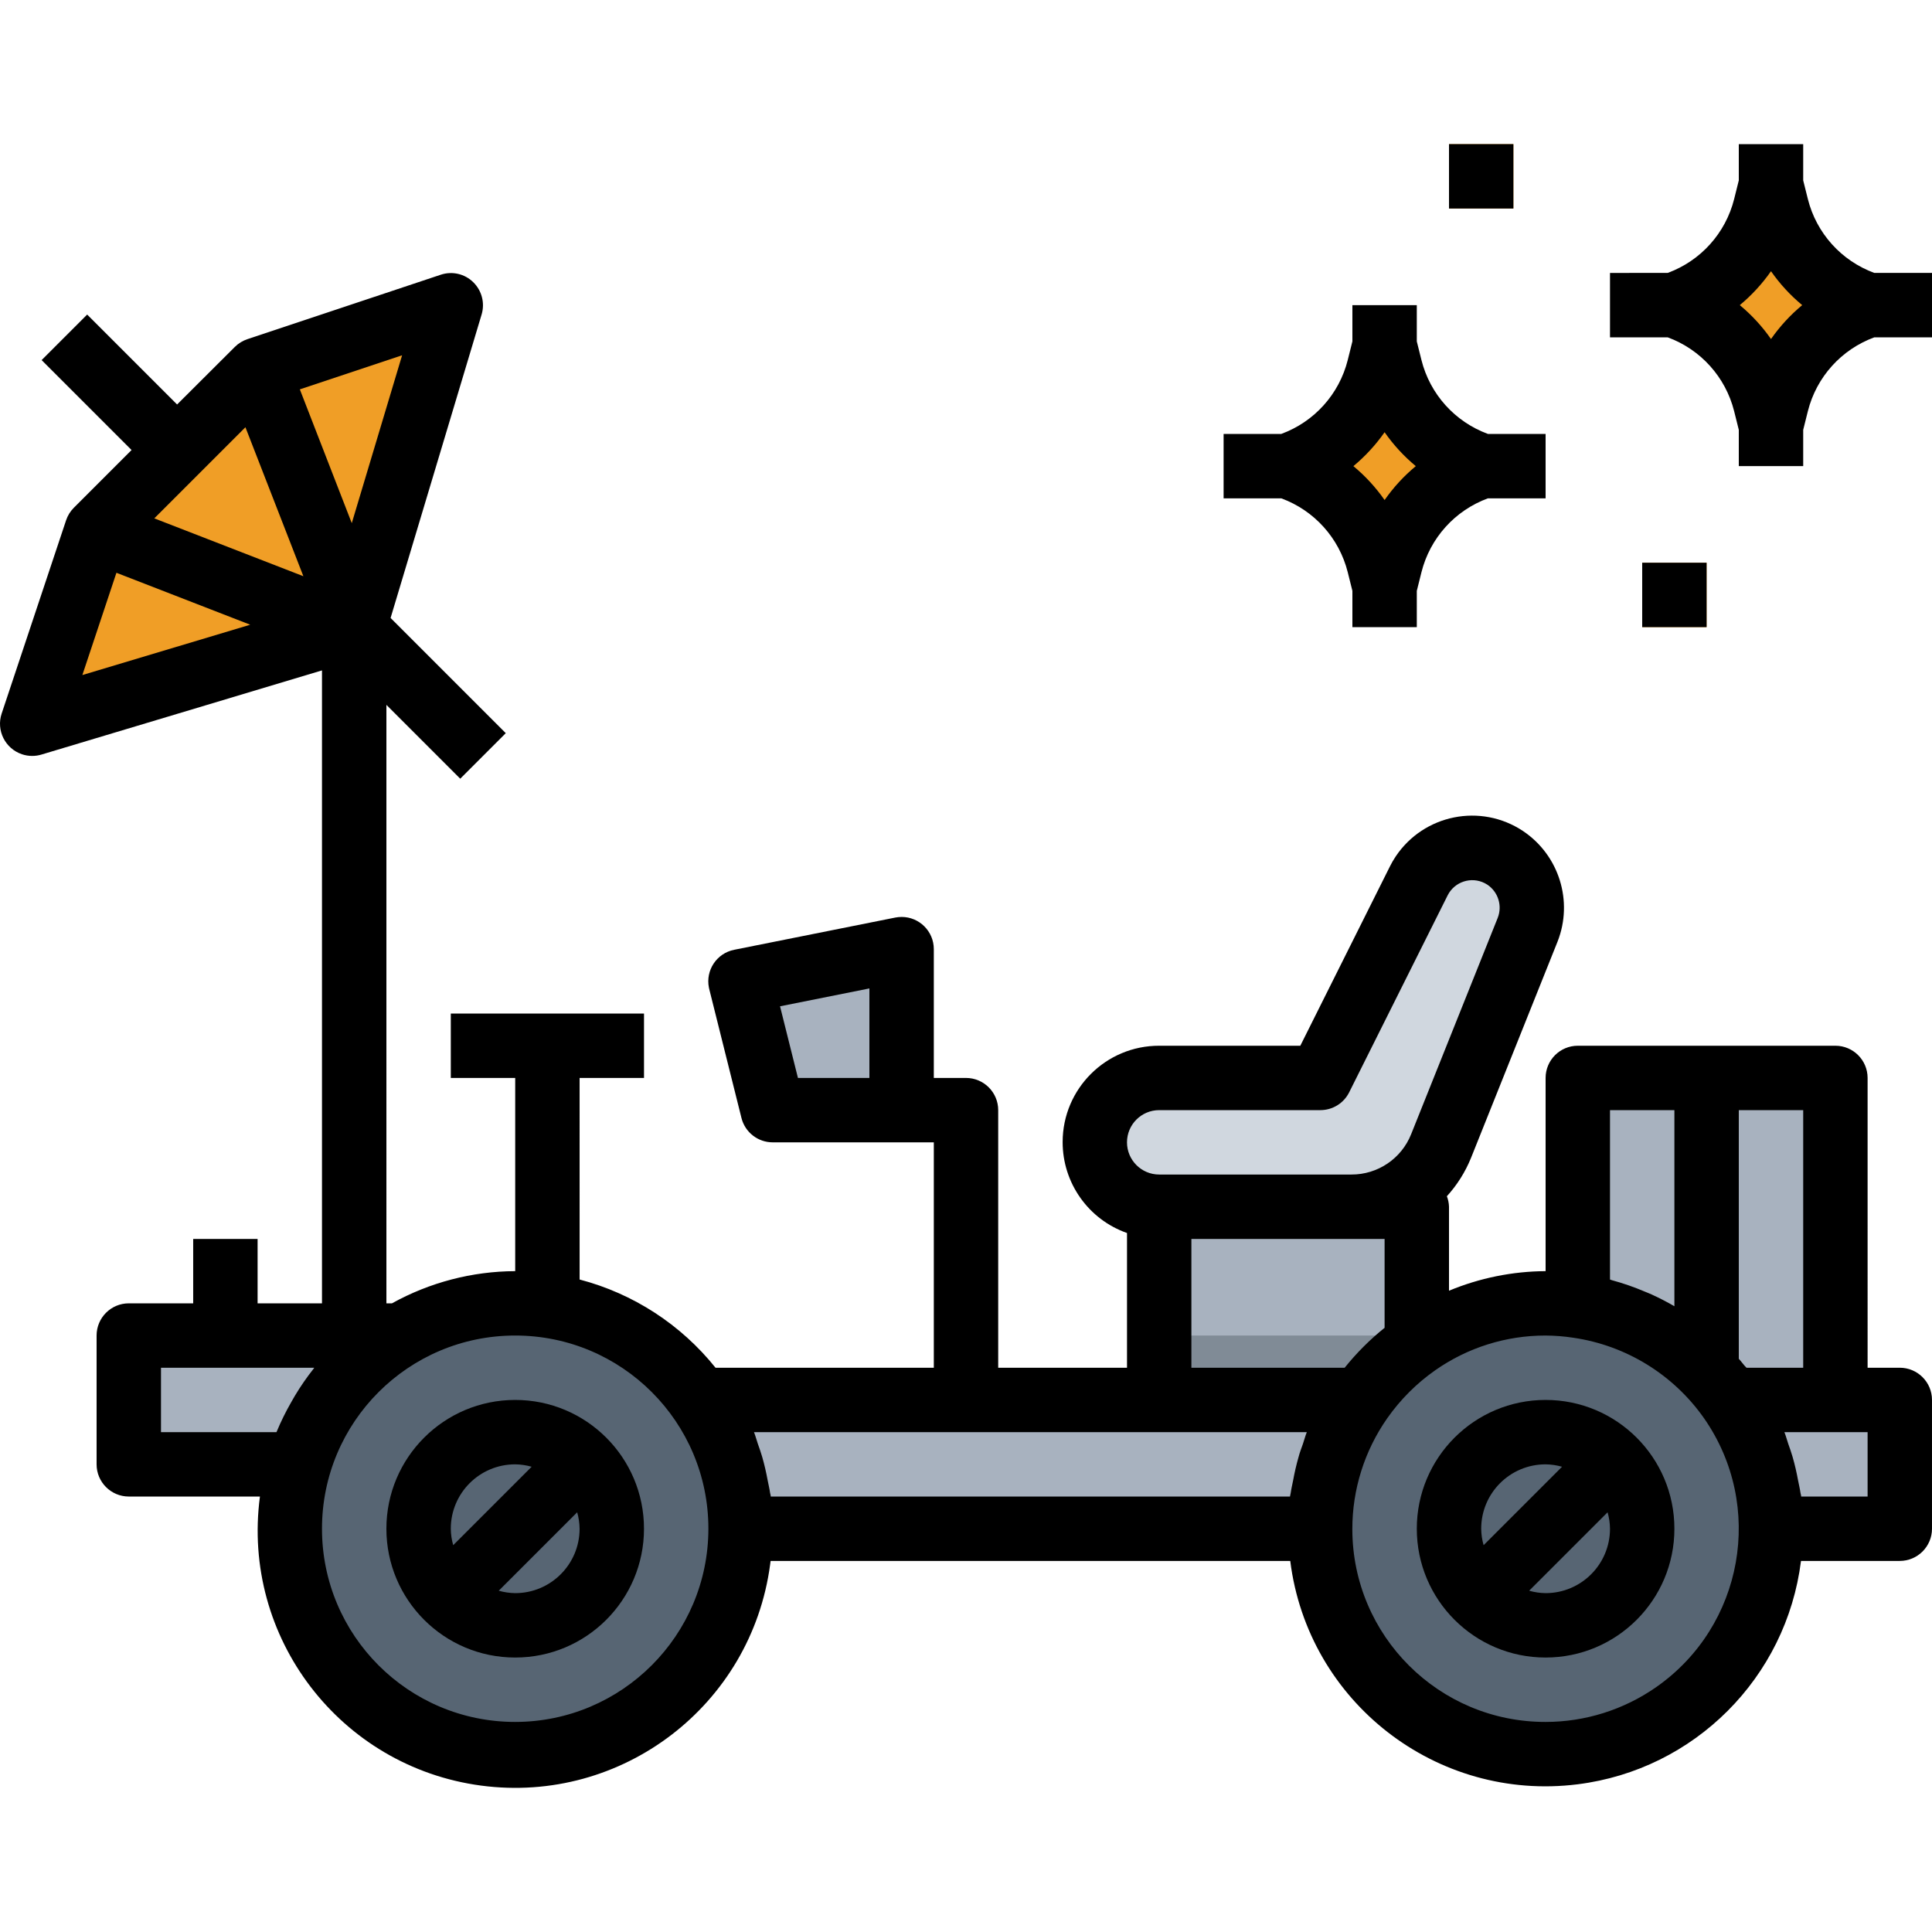 <?xml version="1.0" encoding="iso-8859-1"?>
<!-- Generator: Adobe Illustrator 21.0.0, SVG Export Plug-In . SVG Version: 6.00 Build 0)  -->
<svg version="1.1" id="Capa_1" xmlns="http://www.w3.org/2000/svg" xmlns:xlink="http://www.w3.org/1999/xlink" x="0px" y="0px"
	 viewBox="0 0 617.543 617.543" style="enable-background:new 0 0 617.543 617.543;" xml:space="preserve">
<g>
	<g>
		<g id="filled_outline_15_">
			<rect x="504.326" y="344.55" style="fill:#A8B2BF;" width="82.34" height="102.924"/>
			<rect x="370.525" y="385.719" style="fill:#A8B2BF;" width="82.34" height="61.755"/>
			<path style="fill:#D0D7DF;" d="M481.148,274.201L481.148,274.201c-8.779-5.846-20.636-3.469-26.482,5.321
				c-0.432,0.648-0.823,1.328-1.184,2.028l-31.495,63h-51.462c-11.373,0-20.585,9.212-20.585,20.585l0,0
				c0,11.373,9.212,20.585,20.585,20.585h61.436c12.629,0,23.981-7.688,28.664-19.412l27.656-69.103
				C491.646,288.816,488.672,279.213,481.148,274.201z"/>
			<rect x="41.166" y="426.889" style="fill:#A8B2BF;" width="92.632" height="41.17"/>
			<rect x="133.798" y="447.474" style="fill:#A8B2BF;" width="473.452" height="41.17"/>
			<polygon style="fill:#A8B2BF;" points="288.185,354.842 247.015,354.842 236.723,313.672 288.185,303.38 			"/>
			<polygon style="fill:#F09E26;" points="10.289,231.333 30.874,169.578 82.336,118.116 144.091,97.531 113.214,200.455 			"/>
			<path style="fill:#F09E26;" d="M535.204,97.531L535.204,97.531c14.42-4.807,25.391-16.653,29.076-31.402l1.801-7.194l1.801,7.205
				c3.685,14.749,14.656,26.585,29.076,31.392l0,0c-14.42,4.807-25.391,16.653-29.076,31.402l-1.801,7.205l-1.801-7.205
				C560.585,114.184,549.623,102.338,535.204,97.531z"/>
			<path style="fill:#F09E26;" d="M411.694,148.993L411.694,148.993c14.42-4.807,25.391-16.653,29.076-31.402l1.801-7.194
				l1.801,7.205c3.685,14.749,14.656,26.585,29.076,31.392l0,0c-14.42,4.807-25.391,16.653-29.076,31.402l-1.801,7.205l-1.801-7.205
				C437.076,165.646,426.114,153.8,411.694,148.993z"/>
			<rect x="463.157" y="46.069" style="fill:#F09E26;" width="20.585" height="20.585"/>
			<rect x="524.911" y="179.87" style="fill:#F09E26;" width="20.585" height="20.585"/>
			<rect x="370.525" y="426.889" style="fill:#808B96;" width="82.34" height="20.585"/>
			<circle style="fill:#576573;" cx="164.676" cy="488.644" r="72.047"/>
			<circle style="fill:#576573;" cx="494.034" cy="488.644" r="72.047"/>
			<path d="M164.676,447.474c-22.736,0-41.17,18.434-41.17,41.17s18.434,41.17,41.17,41.17s41.17-18.434,41.17-41.17
				S187.412,447.474,164.676,447.474z M144.091,488.644c0-11.373,9.212-20.585,20.585-20.585c1.781,0.021,3.551,0.288,5.259,0.772
				l-25.072,25.072C144.369,492.195,144.111,490.424,144.091,488.644z M164.676,509.229c-1.781-0.021-3.551-0.288-5.259-0.772
				l25.072-25.072c0.484,1.709,0.751,3.479,0.772,5.259C185.261,500.017,176.039,509.229,164.676,509.229z"/>
			<path d="M607.251,437.182h-10.292V344.55c0-5.681-4.611-10.292-10.292-10.292h-82.34c-5.681,0-10.292,4.611-10.292,10.292v61.755
				c-10.601,0.062-21.089,2.192-30.877,6.258v-26.843c-0.031-1.153-0.268-2.285-0.679-3.355c3.273-3.592,5.877-7.74,7.709-12.238
				l27.656-69.124c5.095-12.907,0.515-27.635-11.013-35.365l0,0c-13.504-8.996-31.742-5.342-40.737,8.152
				c-0.679,1.019-1.287,2.069-1.832,3.17l-28.634,57.298h-45.101c-17.013-0.031-30.836,13.73-30.867,30.744
				c-0.031,13.092,8.224,24.774,20.575,29.117v43.064h-41.17v-82.34c0-5.681-4.611-10.292-10.292-10.292h-10.292v-41.17
				c0-5.681-4.611-10.292-10.292-10.292c-0.69,0-1.379,0.072-2.059,0.206l-51.462,10.292c-5.579,1.112-9.191,6.536-8.069,12.114
				c0.031,0.154,0.062,0.309,0.103,0.463l10.292,41.17c1.142,4.601,5.29,7.822,10.025,7.802h51.462v72.047h-69.772
				c-11.075-13.823-26.307-23.714-43.444-28.201V344.55h20.585v-20.585h-61.755v20.585h20.585v61.755
				c-13.792,0.062-27.337,3.602-39.399,10.292h-1.77V225.301l23.601,23.601l14.554-14.554l-36.816-36.826l29.107-97.037
				c1.081-3.664,0.041-7.627-2.697-10.292c-2.748-2.697-6.772-3.602-10.416-2.367L79.084,108.41
				c-1.513,0.504-2.892,1.348-4.024,2.48l-18.454,18.403l-28.747-28.747L13.305,115.1l28.747,28.747l-18.454,18.454
				c-1.132,1.132-1.976,2.511-2.48,4.024L0.532,228.08c-1.801,5.393,1.122,11.219,6.515,13.02c1.04,0.35,2.131,0.525,3.242,0.525
				c0.998,0,1.997-0.144,2.954-0.432l89.678-26.904v202.308H82.336v-20.585H61.751v20.585H41.166
				c-5.681,0-10.292,4.611-10.292,10.292v41.17c0,5.681,4.611,10.292,10.292,10.292h41.921
				c-5.99,45.029,25.649,86.395,70.688,92.395c45.029,5.99,86.395-25.649,92.395-70.689c0.051-0.371,0.093-0.751,0.144-1.122
				h166.099c5.651,45.081,46.769,77.049,91.86,71.399c37.331-4.673,66.726-34.078,71.399-71.399h31.577
				c5.681,0,10.292-4.611,10.292-10.292v-41.17C617.543,441.793,612.932,437.182,607.251,437.182z M277.893,344.55h-22.839
				l-5.723-22.901l28.562-5.712V344.55z M26.325,215.771l10.889-32.689l42.765,16.602L26.325,215.771z M49.318,165.688
				l29.128-29.128l18.526,47.623L49.318,165.688z M95.84,124.456l32.689-10.889l-16.087,53.654L95.84,124.456z M100.163,437.593
				c-2.151,2.717-4.117,5.568-5.898,8.543c-0.412,0.69-0.793,1.369-1.184,2.059c-1.739,3.026-3.283,6.155-4.621,9.376l-0.093,0.196
				H51.459v-20.585h48.992C100.348,437.315,100.266,437.459,100.163,437.593z M164.676,550.398
				c-34.109,0-61.755-27.646-61.755-61.755s27.646-61.755,61.755-61.755s61.755,27.646,61.755,61.755
				C226.389,522.732,198.764,550.368,164.676,550.398z M514.619,354.842h20.585v62.681c-2.336-1.359-4.745-2.604-7.205-3.726
				c-0.741-0.34-1.503-0.638-2.254-0.947c-3.417-1.461-6.937-2.676-10.529-3.654c-0.206-0.062-0.391-0.154-0.597-0.206V354.842z
				 M370.525,354.842h51.462c3.921,0.021,7.513-2.182,9.263-5.692l31.495-63c2.213-4.333,7.513-6.062,11.847-3.849
				c0.288,0.144,0.576,0.319,0.854,0.494c3.438,2.326,4.807,6.731,3.283,10.591l-27.666,69.134
				c-3.108,7.822-10.684,12.938-19.103,12.907h-61.436c-5.681,0-10.292-4.611-10.292-10.292
				C360.232,359.453,364.833,354.842,370.525,354.842z M416.47,461.503c-0.494,1.4-1.029,2.789-1.4,4.22
				c-0.7,2.45-1.276,4.93-1.729,7.431c-0.257,1.328-0.587,2.645-0.772,4.004c-0.062,0.401-0.185,0.793-0.237,1.194H246.367
				c0-0.401-0.165-0.793-0.226-1.194c-0.185-1.359-0.515-2.676-0.772-4.004c-0.453-2.501-1.029-4.982-1.729-7.431
				c-0.412-1.431-0.906-2.82-1.4-4.22c-0.432-1.235-0.741-2.522-1.235-3.736h176.701
				C417.211,458.981,416.902,460.268,416.47,461.503z M380.817,437.182v-41.17h61.755v28.407c-2.357,1.883-4.601,3.901-6.731,6.031
				l0,0c-2.131,2.131-4.148,4.385-6.031,6.731C429.809,437.182,380.817,437.182,380.817,437.182z M494.034,550.398
				c-34.068,0.052-61.724-27.522-61.775-61.59c-0.021-12.68,3.87-25.062,11.136-35.447l0,0c4.189-5.98,9.387-11.188,15.367-15.377
				c10.334-7.246,22.654-11.116,35.272-11.095c2.954,0.021,5.898,0.247,8.821,0.7c16.89,2.45,32.02,11.764,41.818,25.731
				c19.504,27.975,12.649,66.469-15.336,85.983C518.983,546.518,506.652,550.398,494.034,550.398z M557.569,436.461
				c-0.597-0.72-1.163-1.451-1.781-2.151v-79.468h20.585v82.34h-18.125C558.043,436.924,557.775,436.718,557.569,436.461z
				 M596.958,478.351h-21.233c0-0.401-0.165-0.793-0.226-1.194c-0.185-1.359-0.515-2.676-0.772-4.004
				c-0.453-2.501-1.029-4.982-1.729-7.431c-0.412-1.431-0.906-2.82-1.4-4.22c-0.432-1.235-0.741-2.522-1.235-3.736h26.596V478.351z"
				/>
			<path d="M494.034,447.474c-22.736,0-41.17,18.434-41.17,41.17s18.434,41.17,41.17,41.17c22.736,0,41.17-18.434,41.17-41.17
				S516.77,447.474,494.034,447.474z M473.449,488.644c0-11.373,9.212-20.585,20.585-20.585c1.781,0.021,3.551,0.288,5.259,0.772
				l-25.072,25.072C473.727,492.195,473.47,490.424,473.449,488.644z M494.034,509.229c-1.781-0.021-3.551-0.288-5.259-0.772
				l25.072-25.072c0.484,1.709,0.751,3.479,0.772,5.259C514.619,500.017,505.397,509.229,494.034,509.229z"/>
			<rect x="463.157" y="46.069" width="20.585" height="20.585"/>
			<rect x="524.911" y="179.87" width="20.585" height="20.585"/>
			<path d="M391.109,138.701v20.585h18.434c10.55,3.87,18.506,12.701,21.244,23.601l1.492,5.98v11.589h20.585v-11.589l1.492-5.98
				c2.738-10.9,10.694-19.731,21.244-23.601h18.434v-20.585H475.6c-10.55-3.87-18.506-12.701-21.244-23.601l-1.492-5.98V97.531
				h-20.585v11.589l-1.492,5.98c-2.738,10.9-10.694,19.731-21.244,23.601C409.543,138.701,391.109,138.701,391.109,138.701z
				 M442.572,138.155c2.82,4.045,6.175,7.688,9.973,10.838c-3.798,3.149-7.153,6.793-9.973,10.838
				c-2.82-4.045-6.175-7.688-9.973-10.838C436.386,145.844,439.741,142.2,442.572,138.155z"/>
			<path d="M514.619,87.238v20.585h18.434c10.55,3.87,18.506,12.701,21.244,23.601l1.492,5.98v11.589h20.585v-11.589l1.492-5.98
				c2.738-10.9,10.694-19.731,21.244-23.601h18.434V87.238h-18.434c-10.55-3.87-18.506-12.701-21.244-23.601l-1.492-5.98V46.069
				h-20.585v11.589l-1.492,5.98c-2.738,10.9-10.694,19.731-21.244,23.601H514.619z M566.081,86.693
				c2.82,4.045,6.175,7.688,9.973,10.838c-3.798,3.149-7.153,6.793-9.973,10.838c-2.82-4.045-6.175-7.688-9.973-10.838
				C559.895,94.381,563.251,90.738,566.081,86.693z"/>
		</g>
	</g>
</g>
<g>
</g>
<g>
</g>
<g>
</g>
<g>
</g>
<g>
</g>
<g>
</g>
<g>
</g>
<g>
</g>
<g>
</g>
<g>
</g>
<g>
</g>
<g>
</g>
<g>
</g>
<g>
</g>
<g>
</g>
</svg>
